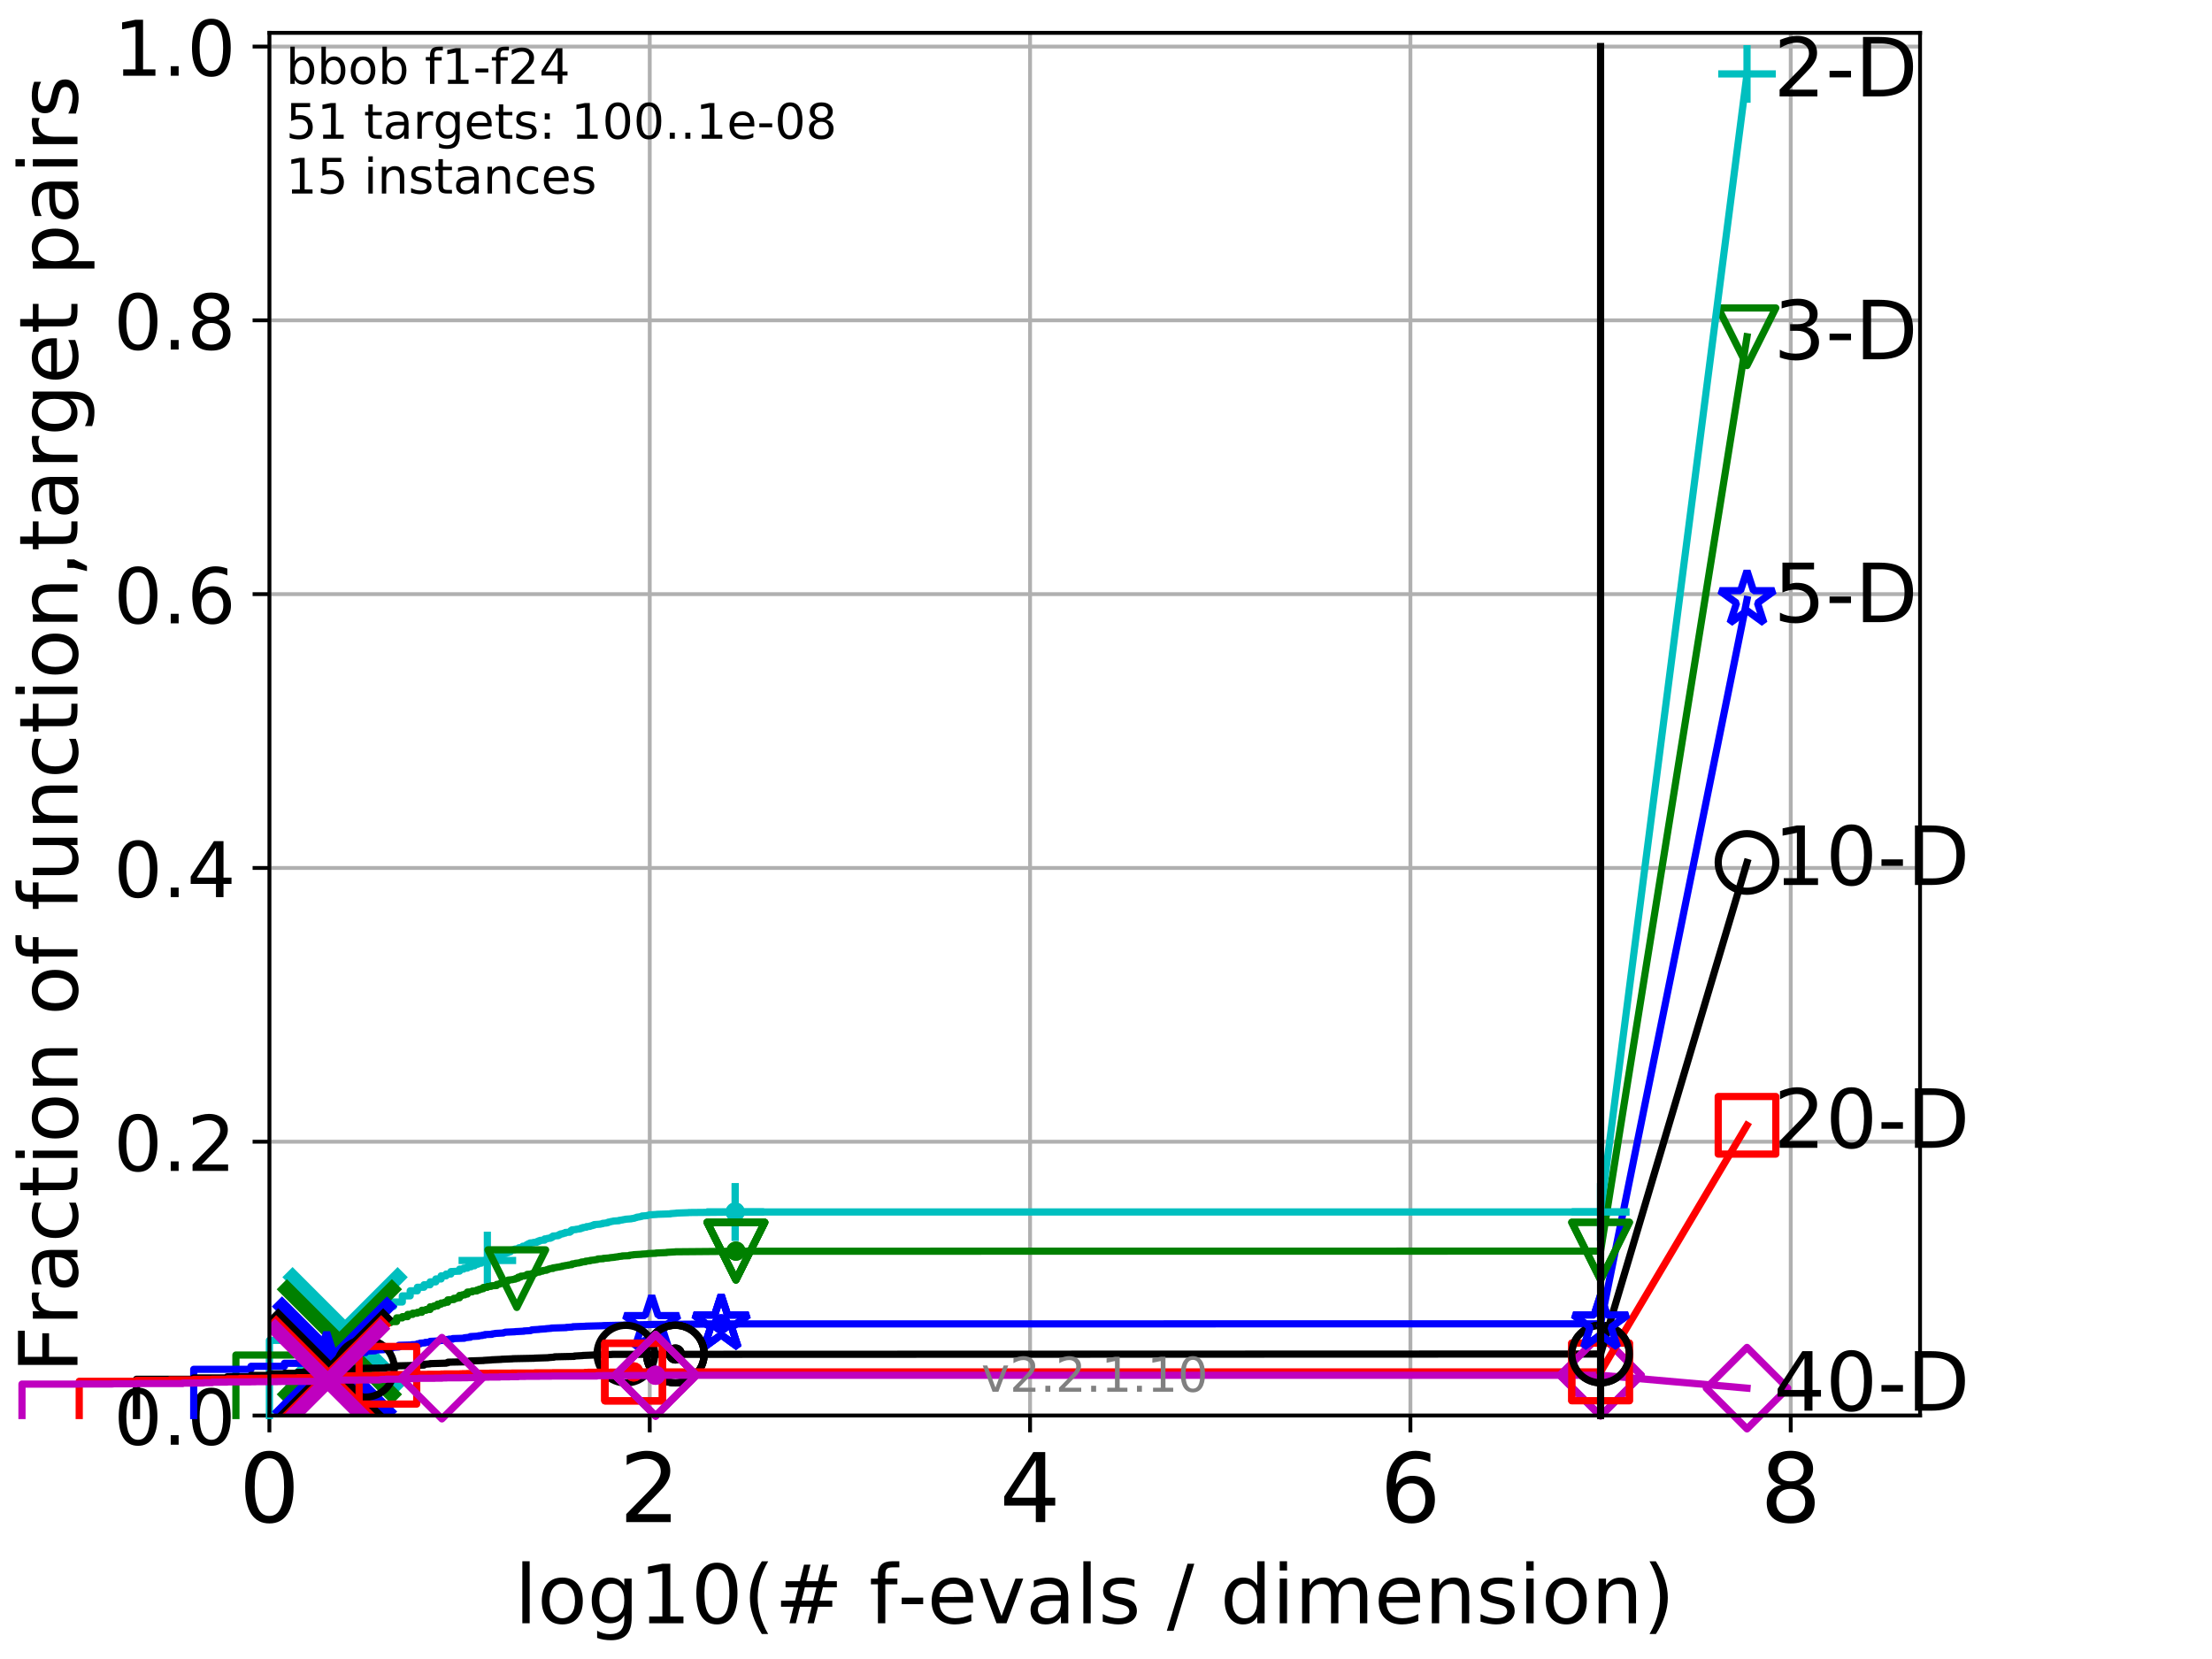 <?xml version="1.0" encoding="utf-8" standalone="no"?>
<!DOCTYPE svg PUBLIC "-//W3C//DTD SVG 1.1//EN"
  "http://www.w3.org/Graphics/SVG/1.1/DTD/svg11.dtd">
<!-- Created with matplotlib (http://matplotlib.org/) -->
<svg height="345.6pt" version="1.1" viewBox="0 0 460.8 345.6" width="460.8pt" xmlns="http://www.w3.org/2000/svg" xmlns:xlink="http://www.w3.org/1999/xlink">
 <defs>
  <style type="text/css">
*{stroke-linecap:butt;stroke-linejoin:round;}
  </style>
 </defs>
 <g id="figure_1">
  <g id="patch_1">
   <path d="M 0 345.6 
L 460.8 345.6 
L 460.8 0 
L 0 0 
z
" style="fill:#ffffff;"/>
  </g>
  <g id="axes_1">
   <g id="patch_2">
    <path d="M 56.12 294.88 
L 399.984 294.88 
L 399.984 6.845 
L 56.12 6.845 
z
" style="fill:#ffffff;"/>
   </g>
   <g id="matplotlib.axis_1">
    <g id="xtick_1">
     <g id="line2d_1">
      <path clip-path="url(#p65c543496a)" d="M 56.12 294.88 
L 56.12 6.845 
" style="fill:none;stroke:#b0b0b0;stroke-linecap:square;stroke-width:0.8;"/>
     </g>
     <g id="line2d_2">
      <defs>
       <path d="M 0 0 
L 0 3.5 
" id="m414720fb04" style="stroke:#000000;stroke-width:0.8;"/>
      </defs>
      <g>
       <use style="stroke:#000000;stroke-width:0.8;" x="56.12" xlink:href="#m414720fb04" y="294.88"/>
      </g>
     </g>
     <g id="text_1">
      <!-- 0 -->
      <defs>
       <path d="M 31.781 66.406 
Q 24.172 66.406 20.328 58.906 
Q 16.5 51.422 16.5 36.375 
Q 16.5 21.391 20.328 13.891 
Q 24.172 6.391 31.781 6.391 
Q 39.453 6.391 43.281 13.891 
Q 47.125 21.391 47.125 36.375 
Q 47.125 51.422 43.281 58.906 
Q 39.453 66.406 31.781 66.406 
z
M 31.781 74.219 
Q 44.047 74.219 50.516 64.516 
Q 56.984 54.828 56.984 36.375 
Q 56.984 17.969 50.516 8.266 
Q 44.047 -1.422 31.781 -1.422 
Q 19.531 -1.422 13.062 8.266 
Q 6.594 17.969 6.594 36.375 
Q 6.594 54.828 13.062 64.516 
Q 19.531 74.219 31.781 74.219 
z
" id="DejaVuSans-30"/>
      </defs>
      <g transform="translate(49.758 317.077)scale(0.2 -0.2)">
       <use xlink:href="#DejaVuSans-30"/>
      </g>
     </g>
    </g>
    <g id="xtick_2">
     <g id="line2d_3">
      <path clip-path="url(#p65c543496a)" d="M 135.351 294.88 
L 135.351 6.845 
" style="fill:none;stroke:#b0b0b0;stroke-linecap:square;stroke-width:0.8;"/>
     </g>
     <g id="line2d_4">
      <g>
       <use style="stroke:#000000;stroke-width:0.8;" x="135.351" xlink:href="#m414720fb04" y="294.88"/>
      </g>
     </g>
     <g id="text_2">
      <!-- 2 -->
      <defs>
       <path d="M 19.188 8.297 
L 53.609 8.297 
L 53.609 0 
L 7.328 0 
L 7.328 8.297 
Q 12.938 14.109 22.625 23.891 
Q 32.328 33.688 34.812 36.531 
Q 39.547 41.844 41.422 45.531 
Q 43.312 49.219 43.312 52.781 
Q 43.312 58.594 39.234 62.25 
Q 35.156 65.922 28.609 65.922 
Q 23.969 65.922 18.812 64.312 
Q 13.672 62.703 7.812 59.422 
L 7.812 69.391 
Q 13.766 71.781 18.938 73 
Q 24.125 74.219 28.422 74.219 
Q 39.75 74.219 46.484 68.547 
Q 53.219 62.891 53.219 53.422 
Q 53.219 48.922 51.531 44.891 
Q 49.859 40.875 45.406 35.406 
Q 44.188 33.984 37.641 27.219 
Q 31.109 20.453 19.188 8.297 
z
" id="DejaVuSans-32"/>
      </defs>
      <g transform="translate(128.989 317.077)scale(0.2 -0.2)">
       <use xlink:href="#DejaVuSans-32"/>
      </g>
     </g>
    </g>
    <g id="xtick_3">
     <g id="line2d_5">
      <path clip-path="url(#p65c543496a)" d="M 214.583 294.88 
L 214.583 6.845 
" style="fill:none;stroke:#b0b0b0;stroke-linecap:square;stroke-width:0.8;"/>
     </g>
     <g id="line2d_6">
      <g>
       <use style="stroke:#000000;stroke-width:0.8;" x="214.583" xlink:href="#m414720fb04" y="294.88"/>
      </g>
     </g>
     <g id="text_3">
      <!-- 4 -->
      <defs>
       <path d="M 37.797 64.312 
L 12.891 25.391 
L 37.797 25.391 
z
M 35.203 72.906 
L 47.609 72.906 
L 47.609 25.391 
L 58.016 25.391 
L 58.016 17.188 
L 47.609 17.188 
L 47.609 0 
L 37.797 0 
L 37.797 17.188 
L 4.891 17.188 
L 4.891 26.703 
z
" id="DejaVuSans-34"/>
      </defs>
      <g transform="translate(208.22 317.077)scale(0.2 -0.2)">
       <use xlink:href="#DejaVuSans-34"/>
      </g>
     </g>
    </g>
    <g id="xtick_4">
     <g id="line2d_7">
      <path clip-path="url(#p65c543496a)" d="M 293.814 294.88 
L 293.814 6.845 
" style="fill:none;stroke:#b0b0b0;stroke-linecap:square;stroke-width:0.8;"/>
     </g>
     <g id="line2d_8">
      <g>
       <use style="stroke:#000000;stroke-width:0.8;" x="293.814" xlink:href="#m414720fb04" y="294.88"/>
      </g>
     </g>
     <g id="text_4">
      <!-- 6 -->
      <defs>
       <path d="M 33.016 40.375 
Q 26.375 40.375 22.484 35.828 
Q 18.609 31.297 18.609 23.391 
Q 18.609 15.531 22.484 10.953 
Q 26.375 6.391 33.016 6.391 
Q 39.656 6.391 43.531 10.953 
Q 47.406 15.531 47.406 23.391 
Q 47.406 31.297 43.531 35.828 
Q 39.656 40.375 33.016 40.375 
z
M 52.594 71.297 
L 52.594 62.312 
Q 48.875 64.062 45.094 64.984 
Q 41.312 65.922 37.594 65.922 
Q 27.828 65.922 22.672 59.328 
Q 17.531 52.734 16.797 39.406 
Q 19.672 43.656 24.016 45.922 
Q 28.375 48.188 33.594 48.188 
Q 44.578 48.188 50.953 41.516 
Q 57.328 34.859 57.328 23.391 
Q 57.328 12.156 50.688 5.359 
Q 44.047 -1.422 33.016 -1.422 
Q 20.359 -1.422 13.672 8.266 
Q 6.984 17.969 6.984 36.375 
Q 6.984 53.656 15.188 63.938 
Q 23.391 74.219 37.203 74.219 
Q 40.922 74.219 44.703 73.484 
Q 48.484 72.75 52.594 71.297 
z
" id="DejaVuSans-36"/>
      </defs>
      <g transform="translate(287.452 317.077)scale(0.2 -0.2)">
       <use xlink:href="#DejaVuSans-36"/>
      </g>
     </g>
    </g>
    <g id="xtick_5">
     <g id="line2d_9">
      <path clip-path="url(#p65c543496a)" d="M 373.045 294.88 
L 373.045 6.845 
" style="fill:none;stroke:#b0b0b0;stroke-linecap:square;stroke-width:0.8;"/>
     </g>
     <g id="line2d_10">
      <g>
       <use style="stroke:#000000;stroke-width:0.8;" x="373.045" xlink:href="#m414720fb04" y="294.88"/>
      </g>
     </g>
     <g id="text_5">
      <!-- 8 -->
      <defs>
       <path d="M 31.781 34.625 
Q 24.75 34.625 20.719 30.859 
Q 16.703 27.094 16.703 20.516 
Q 16.703 13.922 20.719 10.156 
Q 24.75 6.391 31.781 6.391 
Q 38.812 6.391 42.859 10.172 
Q 46.922 13.969 46.922 20.516 
Q 46.922 27.094 42.891 30.859 
Q 38.875 34.625 31.781 34.625 
z
M 21.922 38.812 
Q 15.578 40.375 12.031 44.719 
Q 8.5 49.078 8.5 55.328 
Q 8.5 64.062 14.719 69.141 
Q 20.953 74.219 31.781 74.219 
Q 42.672 74.219 48.875 69.141 
Q 55.078 64.062 55.078 55.328 
Q 55.078 49.078 51.531 44.719 
Q 48 40.375 41.703 38.812 
Q 48.828 37.156 52.797 32.312 
Q 56.781 27.484 56.781 20.516 
Q 56.781 9.906 50.312 4.234 
Q 43.844 -1.422 31.781 -1.422 
Q 19.734 -1.422 13.25 4.234 
Q 6.781 9.906 6.781 20.516 
Q 6.781 27.484 10.781 32.312 
Q 14.797 37.156 21.922 38.812 
z
M 18.312 54.391 
Q 18.312 48.734 21.844 45.562 
Q 25.391 42.391 31.781 42.391 
Q 38.141 42.391 41.719 45.562 
Q 45.312 48.734 45.312 54.391 
Q 45.312 60.062 41.719 63.234 
Q 38.141 66.406 31.781 66.406 
Q 25.391 66.406 21.844 63.234 
Q 18.312 60.062 18.312 54.391 
z
" id="DejaVuSans-38"/>
      </defs>
      <g transform="translate(366.683 317.077)scale(0.2 -0.2)">
       <use xlink:href="#DejaVuSans-38"/>
      </g>
     </g>
    </g>
    <g id="text_6">
     <!-- log10(# f-evals / dimension) -->
     <defs>
      <path d="M 9.422 75.984 
L 18.406 75.984 
L 18.406 0 
L 9.422 0 
z
" id="DejaVuSans-6c"/>
      <path d="M 30.609 48.391 
Q 23.391 48.391 19.188 42.75 
Q 14.984 37.109 14.984 27.297 
Q 14.984 17.484 19.156 11.844 
Q 23.344 6.203 30.609 6.203 
Q 37.797 6.203 41.984 11.859 
Q 46.188 17.531 46.188 27.297 
Q 46.188 37.016 41.984 42.703 
Q 37.797 48.391 30.609 48.391 
z
M 30.609 56 
Q 42.328 56 49.016 48.375 
Q 55.719 40.766 55.719 27.297 
Q 55.719 13.875 49.016 6.219 
Q 42.328 -1.422 30.609 -1.422 
Q 18.844 -1.422 12.172 6.219 
Q 5.516 13.875 5.516 27.297 
Q 5.516 40.766 12.172 48.375 
Q 18.844 56 30.609 56 
z
" id="DejaVuSans-6f"/>
      <path d="M 45.406 27.984 
Q 45.406 37.75 41.375 43.109 
Q 37.359 48.484 30.078 48.484 
Q 22.859 48.484 18.828 43.109 
Q 14.797 37.75 14.797 27.984 
Q 14.797 18.266 18.828 12.891 
Q 22.859 7.516 30.078 7.516 
Q 37.359 7.516 41.375 12.891 
Q 45.406 18.266 45.406 27.984 
z
M 54.391 6.781 
Q 54.391 -7.172 48.188 -13.984 
Q 42 -20.797 29.203 -20.797 
Q 24.469 -20.797 20.266 -20.094 
Q 16.062 -19.391 12.109 -17.922 
L 12.109 -9.188 
Q 16.062 -11.328 19.922 -12.344 
Q 23.781 -13.375 27.781 -13.375 
Q 36.625 -13.375 41.016 -8.766 
Q 45.406 -4.156 45.406 5.172 
L 45.406 9.625 
Q 42.625 4.781 38.281 2.391 
Q 33.938 0 27.875 0 
Q 17.828 0 11.672 7.656 
Q 5.516 15.328 5.516 27.984 
Q 5.516 40.672 11.672 48.328 
Q 17.828 56 27.875 56 
Q 33.938 56 38.281 53.609 
Q 42.625 51.219 45.406 46.391 
L 45.406 54.688 
L 54.391 54.688 
z
" id="DejaVuSans-67"/>
      <path d="M 12.406 8.297 
L 28.516 8.297 
L 28.516 63.922 
L 10.984 60.406 
L 10.984 69.391 
L 28.422 72.906 
L 38.281 72.906 
L 38.281 8.297 
L 54.391 8.297 
L 54.391 0 
L 12.406 0 
z
" id="DejaVuSans-31"/>
      <path d="M 31 75.875 
Q 24.469 64.656 21.281 53.656 
Q 18.109 42.672 18.109 31.391 
Q 18.109 20.125 21.312 9.062 
Q 24.516 -2 31 -13.188 
L 23.188 -13.188 
Q 15.875 -1.703 12.234 9.375 
Q 8.594 20.453 8.594 31.391 
Q 8.594 42.281 12.203 53.312 
Q 15.828 64.359 23.188 75.875 
z
" id="DejaVuSans-28"/>
      <path d="M 51.125 44 
L 36.922 44 
L 32.812 27.688 
L 47.125 27.688 
z
M 43.797 71.781 
L 38.719 51.516 
L 52.984 51.516 
L 58.109 71.781 
L 65.922 71.781 
L 60.891 51.516 
L 76.125 51.516 
L 76.125 44 
L 58.984 44 
L 54.984 27.688 
L 70.516 27.688 
L 70.516 20.219 
L 53.078 20.219 
L 48 0 
L 40.188 0 
L 45.219 20.219 
L 30.906 20.219 
L 25.875 0 
L 18.016 0 
L 23.094 20.219 
L 7.719 20.219 
L 7.719 27.688 
L 24.906 27.688 
L 29 44 
L 13.281 44 
L 13.281 51.516 
L 30.906 51.516 
L 35.891 71.781 
z
" id="DejaVuSans-23"/>
      <path id="DejaVuSans-20"/>
      <path d="M 37.109 75.984 
L 37.109 68.5 
L 28.516 68.5 
Q 23.688 68.5 21.797 66.547 
Q 19.922 64.594 19.922 59.516 
L 19.922 54.688 
L 34.719 54.688 
L 34.719 47.703 
L 19.922 47.703 
L 19.922 0 
L 10.891 0 
L 10.891 47.703 
L 2.297 47.703 
L 2.297 54.688 
L 10.891 54.688 
L 10.891 58.5 
Q 10.891 67.625 15.141 71.797 
Q 19.391 75.984 28.609 75.984 
z
" id="DejaVuSans-66"/>
      <path d="M 4.891 31.391 
L 31.203 31.391 
L 31.203 23.391 
L 4.891 23.391 
z
" id="DejaVuSans-2d"/>
      <path d="M 56.203 29.594 
L 56.203 25.203 
L 14.891 25.203 
Q 15.484 15.922 20.484 11.062 
Q 25.484 6.203 34.422 6.203 
Q 39.594 6.203 44.453 7.469 
Q 49.312 8.734 54.109 11.281 
L 54.109 2.781 
Q 49.266 0.734 44.188 -0.344 
Q 39.109 -1.422 33.891 -1.422 
Q 20.797 -1.422 13.156 6.188 
Q 5.516 13.812 5.516 26.812 
Q 5.516 40.234 12.766 48.109 
Q 20.016 56 32.328 56 
Q 43.359 56 49.781 48.891 
Q 56.203 41.797 56.203 29.594 
z
M 47.219 32.234 
Q 47.125 39.594 43.094 43.984 
Q 39.062 48.391 32.422 48.391 
Q 24.906 48.391 20.391 44.141 
Q 15.875 39.891 15.188 32.172 
z
" id="DejaVuSans-65"/>
      <path d="M 2.984 54.688 
L 12.5 54.688 
L 29.594 8.797 
L 46.688 54.688 
L 56.203 54.688 
L 35.688 0 
L 23.484 0 
z
" id="DejaVuSans-76"/>
      <path d="M 34.281 27.484 
Q 23.391 27.484 19.188 25 
Q 14.984 22.516 14.984 16.5 
Q 14.984 11.719 18.141 8.906 
Q 21.297 6.109 26.703 6.109 
Q 34.188 6.109 38.703 11.406 
Q 43.219 16.703 43.219 25.484 
L 43.219 27.484 
z
M 52.203 31.203 
L 52.203 0 
L 43.219 0 
L 43.219 8.297 
Q 40.141 3.328 35.547 0.953 
Q 30.953 -1.422 24.312 -1.422 
Q 15.922 -1.422 10.953 3.297 
Q 6 8.016 6 15.922 
Q 6 25.141 12.172 29.828 
Q 18.359 34.516 30.609 34.516 
L 43.219 34.516 
L 43.219 35.406 
Q 43.219 41.609 39.141 45 
Q 35.062 48.391 27.688 48.391 
Q 23 48.391 18.547 47.266 
Q 14.109 46.141 10.016 43.891 
L 10.016 52.203 
Q 14.938 54.109 19.578 55.047 
Q 24.219 56 28.609 56 
Q 40.484 56 46.344 49.844 
Q 52.203 43.703 52.203 31.203 
z
" id="DejaVuSans-61"/>
      <path d="M 44.281 53.078 
L 44.281 44.578 
Q 40.484 46.531 36.375 47.5 
Q 32.281 48.484 27.875 48.484 
Q 21.188 48.484 17.844 46.438 
Q 14.5 44.391 14.5 40.281 
Q 14.5 37.156 16.891 35.375 
Q 19.281 33.594 26.516 31.984 
L 29.594 31.297 
Q 39.156 29.25 43.188 25.516 
Q 47.219 21.781 47.219 15.094 
Q 47.219 7.469 41.188 3.016 
Q 35.156 -1.422 24.609 -1.422 
Q 20.219 -1.422 15.453 -0.562 
Q 10.688 0.297 5.422 2 
L 5.422 11.281 
Q 10.406 8.688 15.234 7.391 
Q 20.062 6.109 24.812 6.109 
Q 31.156 6.109 34.562 8.281 
Q 37.984 10.453 37.984 14.406 
Q 37.984 18.062 35.516 20.016 
Q 33.062 21.969 24.703 23.781 
L 21.578 24.516 
Q 13.234 26.266 9.516 29.906 
Q 5.812 33.547 5.812 39.891 
Q 5.812 47.609 11.281 51.797 
Q 16.75 56 26.812 56 
Q 31.781 56 36.172 55.266 
Q 40.578 54.547 44.281 53.078 
z
" id="DejaVuSans-73"/>
      <path d="M 25.391 72.906 
L 33.688 72.906 
L 8.297 -9.281 
L 0 -9.281 
z
" id="DejaVuSans-2f"/>
      <path d="M 45.406 46.391 
L 45.406 75.984 
L 54.391 75.984 
L 54.391 0 
L 45.406 0 
L 45.406 8.203 
Q 42.578 3.328 38.25 0.953 
Q 33.938 -1.422 27.875 -1.422 
Q 17.969 -1.422 11.734 6.484 
Q 5.516 14.406 5.516 27.297 
Q 5.516 40.188 11.734 48.094 
Q 17.969 56 27.875 56 
Q 33.938 56 38.25 53.625 
Q 42.578 51.266 45.406 46.391 
z
M 14.797 27.297 
Q 14.797 17.391 18.875 11.75 
Q 22.953 6.109 30.078 6.109 
Q 37.203 6.109 41.297 11.75 
Q 45.406 17.391 45.406 27.297 
Q 45.406 37.203 41.297 42.844 
Q 37.203 48.484 30.078 48.484 
Q 22.953 48.484 18.875 42.844 
Q 14.797 37.203 14.797 27.297 
z
" id="DejaVuSans-64"/>
      <path d="M 9.422 54.688 
L 18.406 54.688 
L 18.406 0 
L 9.422 0 
z
M 9.422 75.984 
L 18.406 75.984 
L 18.406 64.594 
L 9.422 64.594 
z
" id="DejaVuSans-69"/>
      <path d="M 52 44.188 
Q 55.375 50.25 60.062 53.125 
Q 64.75 56 71.094 56 
Q 79.641 56 84.281 50.016 
Q 88.922 44.047 88.922 33.016 
L 88.922 0 
L 79.891 0 
L 79.891 32.719 
Q 79.891 40.578 77.094 44.375 
Q 74.312 48.188 68.609 48.188 
Q 61.625 48.188 57.562 43.547 
Q 53.516 38.922 53.516 30.906 
L 53.516 0 
L 44.484 0 
L 44.484 32.719 
Q 44.484 40.625 41.703 44.406 
Q 38.922 48.188 33.109 48.188 
Q 26.219 48.188 22.156 43.531 
Q 18.109 38.875 18.109 30.906 
L 18.109 0 
L 9.078 0 
L 9.078 54.688 
L 18.109 54.688 
L 18.109 46.188 
Q 21.188 51.219 25.484 53.609 
Q 29.781 56 35.688 56 
Q 41.656 56 45.828 52.969 
Q 50 49.953 52 44.188 
z
" id="DejaVuSans-6d"/>
      <path d="M 54.891 33.016 
L 54.891 0 
L 45.906 0 
L 45.906 32.719 
Q 45.906 40.484 42.875 44.328 
Q 39.844 48.188 33.797 48.188 
Q 26.516 48.188 22.312 43.547 
Q 18.109 38.922 18.109 30.906 
L 18.109 0 
L 9.078 0 
L 9.078 54.688 
L 18.109 54.688 
L 18.109 46.188 
Q 21.344 51.125 25.703 53.562 
Q 30.078 56 35.797 56 
Q 45.219 56 50.047 50.172 
Q 54.891 44.344 54.891 33.016 
z
" id="DejaVuSans-6e"/>
      <path d="M 8.016 75.875 
L 15.828 75.875 
Q 23.141 64.359 26.781 53.312 
Q 30.422 42.281 30.422 31.391 
Q 30.422 20.453 26.781 9.375 
Q 23.141 -1.703 15.828 -13.188 
L 8.016 -13.188 
Q 14.5 -2 17.703 9.062 
Q 20.906 20.125 20.906 31.391 
Q 20.906 42.672 17.703 53.656 
Q 14.5 64.656 8.016 75.875 
z
" id="DejaVuSans-29"/>
     </defs>
     <g transform="translate(107.211 338.154)scale(0.17 -0.17)">
      <use xlink:href="#DejaVuSans-6c"/>
      <use x="27.783" xlink:href="#DejaVuSans-6f"/>
      <use x="88.965" xlink:href="#DejaVuSans-67"/>
      <use x="152.441" xlink:href="#DejaVuSans-31"/>
      <use x="216.064" xlink:href="#DejaVuSans-30"/>
      <use x="279.688" xlink:href="#DejaVuSans-28"/>
      <use x="318.701" xlink:href="#DejaVuSans-23"/>
      <use x="402.49" xlink:href="#DejaVuSans-20"/>
      <use x="434.277" xlink:href="#DejaVuSans-66"/>
      <use x="469.404" xlink:href="#DejaVuSans-2d"/>
      <use x="505.488" xlink:href="#DejaVuSans-65"/>
      <use x="567.012" xlink:href="#DejaVuSans-76"/>
      <use x="626.191" xlink:href="#DejaVuSans-61"/>
      <use x="687.471" xlink:href="#DejaVuSans-6c"/>
      <use x="715.254" xlink:href="#DejaVuSans-73"/>
      <use x="767.354" xlink:href="#DejaVuSans-20"/>
      <use x="799.141" xlink:href="#DejaVuSans-2f"/>
      <use x="832.832" xlink:href="#DejaVuSans-20"/>
      <use x="864.619" xlink:href="#DejaVuSans-64"/>
      <use x="928.096" xlink:href="#DejaVuSans-69"/>
      <use x="955.879" xlink:href="#DejaVuSans-6d"/>
      <use x="1053.291" xlink:href="#DejaVuSans-65"/>
      <use x="1114.814" xlink:href="#DejaVuSans-6e"/>
      <use x="1178.193" xlink:href="#DejaVuSans-73"/>
      <use x="1230.293" xlink:href="#DejaVuSans-69"/>
      <use x="1258.076" xlink:href="#DejaVuSans-6f"/>
      <use x="1319.258" xlink:href="#DejaVuSans-6e"/>
      <use x="1382.637" xlink:href="#DejaVuSans-29"/>
     </g>
    </g>
   </g>
   <g id="matplotlib.axis_2">
    <g id="ytick_1">
     <g id="line2d_11">
      <path clip-path="url(#p65c543496a)" d="M 56.12 294.88 
L 399.984 294.88 
" style="fill:none;stroke:#b0b0b0;stroke-linecap:square;stroke-width:0.8;"/>
     </g>
     <g id="line2d_12">
      <defs>
       <path d="M 0 0 
L -3.5 0 
" id="mc300508dd6" style="stroke:#000000;stroke-width:0.8;"/>
      </defs>
      <g>
       <use style="stroke:#000000;stroke-width:0.8;" x="56.12" xlink:href="#mc300508dd6" y="294.88"/>
      </g>
     </g>
     <g id="text_7">
      <!-- 0.0 -->
      <defs>
       <path d="M 10.688 12.406 
L 21 12.406 
L 21 0 
L 10.688 0 
z
" id="DejaVuSans-2e"/>
      </defs>
      <g transform="translate(23.675 300.959)scale(0.16 -0.16)">
       <use xlink:href="#DejaVuSans-30"/>
       <use x="63.623" xlink:href="#DejaVuSans-2e"/>
       <use x="95.41" xlink:href="#DejaVuSans-30"/>
      </g>
     </g>
    </g>
    <g id="ytick_2">
     <g id="line2d_13">
      <path clip-path="url(#p65c543496a)" d="M 56.12 237.843 
L 399.984 237.843 
" style="fill:none;stroke:#b0b0b0;stroke-linecap:square;stroke-width:0.8;"/>
     </g>
     <g id="line2d_14">
      <g>
       <use style="stroke:#000000;stroke-width:0.8;" x="56.12" xlink:href="#mc300508dd6" y="237.843"/>
      </g>
     </g>
     <g id="text_8">
      <!-- 0.2 -->
      <g transform="translate(23.675 243.922)scale(0.16 -0.16)">
       <use xlink:href="#DejaVuSans-30"/>
       <use x="63.623" xlink:href="#DejaVuSans-2e"/>
       <use x="95.41" xlink:href="#DejaVuSans-32"/>
      </g>
     </g>
    </g>
    <g id="ytick_3">
     <g id="line2d_15">
      <path clip-path="url(#p65c543496a)" d="M 56.12 180.807 
L 399.984 180.807 
" style="fill:none;stroke:#b0b0b0;stroke-linecap:square;stroke-width:0.8;"/>
     </g>
     <g id="line2d_16">
      <g>
       <use style="stroke:#000000;stroke-width:0.8;" x="56.12" xlink:href="#mc300508dd6" y="180.807"/>
      </g>
     </g>
     <g id="text_9">
      <!-- 0.4 -->
      <g transform="translate(23.675 186.886)scale(0.16 -0.16)">
       <use xlink:href="#DejaVuSans-30"/>
       <use x="63.623" xlink:href="#DejaVuSans-2e"/>
       <use x="95.41" xlink:href="#DejaVuSans-34"/>
      </g>
     </g>
    </g>
    <g id="ytick_4">
     <g id="line2d_17">
      <path clip-path="url(#p65c543496a)" d="M 56.12 123.77 
L 399.984 123.77 
" style="fill:none;stroke:#b0b0b0;stroke-linecap:square;stroke-width:0.8;"/>
     </g>
     <g id="line2d_18">
      <g>
       <use style="stroke:#000000;stroke-width:0.8;" x="56.12" xlink:href="#mc300508dd6" y="123.77"/>
      </g>
     </g>
     <g id="text_10">
      <!-- 0.6 -->
      <g transform="translate(23.675 129.849)scale(0.16 -0.16)">
       <use xlink:href="#DejaVuSans-30"/>
       <use x="63.623" xlink:href="#DejaVuSans-2e"/>
       <use x="95.41" xlink:href="#DejaVuSans-36"/>
      </g>
     </g>
    </g>
    <g id="ytick_5">
     <g id="line2d_19">
      <path clip-path="url(#p65c543496a)" d="M 56.12 66.734 
L 399.984 66.734 
" style="fill:none;stroke:#b0b0b0;stroke-linecap:square;stroke-width:0.8;"/>
     </g>
     <g id="line2d_20">
      <g>
       <use style="stroke:#000000;stroke-width:0.8;" x="56.12" xlink:href="#mc300508dd6" y="66.734"/>
      </g>
     </g>
     <g id="text_11">
      <!-- 0.8 -->
      <g transform="translate(23.675 72.812)scale(0.16 -0.16)">
       <use xlink:href="#DejaVuSans-30"/>
       <use x="63.623" xlink:href="#DejaVuSans-2e"/>
       <use x="95.41" xlink:href="#DejaVuSans-38"/>
      </g>
     </g>
    </g>
    <g id="ytick_6">
     <g id="line2d_21">
      <path clip-path="url(#p65c543496a)" d="M 56.12 9.697 
L 399.984 9.697 
" style="fill:none;stroke:#b0b0b0;stroke-linecap:square;stroke-width:0.8;"/>
     </g>
     <g id="line2d_22">
      <g>
       <use style="stroke:#000000;stroke-width:0.8;" x="56.12" xlink:href="#mc300508dd6" y="9.697"/>
      </g>
     </g>
     <g id="text_12">
      <!-- 1.0 -->
      <g transform="translate(23.675 15.776)scale(0.16 -0.16)">
       <use xlink:href="#DejaVuSans-31"/>
       <use x="63.623" xlink:href="#DejaVuSans-2e"/>
       <use x="95.41" xlink:href="#DejaVuSans-30"/>
      </g>
     </g>
    </g>
    <g id="text_13">
     <!-- Fraction of function,target pairs -->
     <defs>
      <path d="M 9.812 72.906 
L 51.703 72.906 
L 51.703 64.594 
L 19.672 64.594 
L 19.672 43.109 
L 48.578 43.109 
L 48.578 34.812 
L 19.672 34.812 
L 19.672 0 
L 9.812 0 
z
" id="DejaVuSans-46"/>
      <path d="M 41.109 46.297 
Q 39.594 47.172 37.812 47.578 
Q 36.031 48 33.891 48 
Q 26.266 48 22.188 43.047 
Q 18.109 38.094 18.109 28.812 
L 18.109 0 
L 9.078 0 
L 9.078 54.688 
L 18.109 54.688 
L 18.109 46.188 
Q 20.953 51.172 25.484 53.578 
Q 30.031 56 36.531 56 
Q 37.453 56 38.578 55.875 
Q 39.703 55.766 41.062 55.516 
z
" id="DejaVuSans-72"/>
      <path d="M 48.781 52.594 
L 48.781 44.188 
Q 44.969 46.297 41.141 47.344 
Q 37.312 48.391 33.406 48.391 
Q 24.656 48.391 19.812 42.844 
Q 14.984 37.312 14.984 27.297 
Q 14.984 17.281 19.812 11.734 
Q 24.656 6.203 33.406 6.203 
Q 37.312 6.203 41.141 7.25 
Q 44.969 8.297 48.781 10.406 
L 48.781 2.094 
Q 45.016 0.344 40.984 -0.531 
Q 36.969 -1.422 32.422 -1.422 
Q 20.062 -1.422 12.781 6.344 
Q 5.516 14.109 5.516 27.297 
Q 5.516 40.672 12.859 48.328 
Q 20.219 56 33.016 56 
Q 37.156 56 41.109 55.141 
Q 45.062 54.297 48.781 52.594 
z
" id="DejaVuSans-63"/>
      <path d="M 18.312 70.219 
L 18.312 54.688 
L 36.812 54.688 
L 36.812 47.703 
L 18.312 47.703 
L 18.312 18.016 
Q 18.312 11.328 20.141 9.422 
Q 21.969 7.516 27.594 7.516 
L 36.812 7.516 
L 36.812 0 
L 27.594 0 
Q 17.188 0 13.234 3.875 
Q 9.281 7.766 9.281 18.016 
L 9.281 47.703 
L 2.688 47.703 
L 2.688 54.688 
L 9.281 54.688 
L 9.281 70.219 
z
" id="DejaVuSans-74"/>
      <path d="M 8.5 21.578 
L 8.5 54.688 
L 17.484 54.688 
L 17.484 21.922 
Q 17.484 14.156 20.5 10.266 
Q 23.531 6.391 29.594 6.391 
Q 36.859 6.391 41.078 11.031 
Q 45.312 15.672 45.312 23.688 
L 45.312 54.688 
L 54.297 54.688 
L 54.297 0 
L 45.312 0 
L 45.312 8.406 
Q 42.047 3.422 37.719 1 
Q 33.406 -1.422 27.688 -1.422 
Q 18.266 -1.422 13.375 4.438 
Q 8.5 10.297 8.5 21.578 
z
M 31.109 56 
z
" id="DejaVuSans-75"/>
      <path d="M 11.719 12.406 
L 22.016 12.406 
L 22.016 4 
L 14.016 -11.625 
L 7.719 -11.625 
L 11.719 4 
z
" id="DejaVuSans-2c"/>
      <path d="M 18.109 8.203 
L 18.109 -20.797 
L 9.078 -20.797 
L 9.078 54.688 
L 18.109 54.688 
L 18.109 46.391 
Q 20.953 51.266 25.266 53.625 
Q 29.594 56 35.594 56 
Q 45.562 56 51.781 48.094 
Q 58.016 40.188 58.016 27.297 
Q 58.016 14.406 51.781 6.484 
Q 45.562 -1.422 35.594 -1.422 
Q 29.594 -1.422 25.266 0.953 
Q 20.953 3.328 18.109 8.203 
z
M 48.688 27.297 
Q 48.688 37.203 44.609 42.844 
Q 40.531 48.484 33.406 48.484 
Q 26.266 48.484 22.188 42.844 
Q 18.109 37.203 18.109 27.297 
Q 18.109 17.391 22.188 11.75 
Q 26.266 6.109 33.406 6.109 
Q 40.531 6.109 44.609 11.75 
Q 48.688 17.391 48.688 27.297 
z
" id="DejaVuSans-70"/>
     </defs>
     <g transform="translate(16.14 286.002)rotate(-90)scale(0.17 -0.17)">
      <use xlink:href="#DejaVuSans-46"/>
      <use x="57.41" xlink:href="#DejaVuSans-72"/>
      <use x="98.523" xlink:href="#DejaVuSans-61"/>
      <use x="159.803" xlink:href="#DejaVuSans-63"/>
      <use x="214.783" xlink:href="#DejaVuSans-74"/>
      <use x="253.992" xlink:href="#DejaVuSans-69"/>
      <use x="281.775" xlink:href="#DejaVuSans-6f"/>
      <use x="342.957" xlink:href="#DejaVuSans-6e"/>
      <use x="406.336" xlink:href="#DejaVuSans-20"/>
      <use x="438.123" xlink:href="#DejaVuSans-6f"/>
      <use x="499.305" xlink:href="#DejaVuSans-66"/>
      <use x="534.51" xlink:href="#DejaVuSans-20"/>
      <use x="566.297" xlink:href="#DejaVuSans-66"/>
      <use x="601.502" xlink:href="#DejaVuSans-75"/>
      <use x="664.881" xlink:href="#DejaVuSans-6e"/>
      <use x="728.26" xlink:href="#DejaVuSans-63"/>
      <use x="783.24" xlink:href="#DejaVuSans-74"/>
      <use x="822.449" xlink:href="#DejaVuSans-69"/>
      <use x="850.232" xlink:href="#DejaVuSans-6f"/>
      <use x="911.414" xlink:href="#DejaVuSans-6e"/>
      <use x="974.793" xlink:href="#DejaVuSans-2c"/>
      <use x="1006.58" xlink:href="#DejaVuSans-74"/>
      <use x="1045.789" xlink:href="#DejaVuSans-61"/>
      <use x="1107.068" xlink:href="#DejaVuSans-72"/>
      <use x="1148.166" xlink:href="#DejaVuSans-67"/>
      <use x="1211.643" xlink:href="#DejaVuSans-65"/>
      <use x="1273.166" xlink:href="#DejaVuSans-74"/>
      <use x="1312.375" xlink:href="#DejaVuSans-20"/>
      <use x="1344.162" xlink:href="#DejaVuSans-70"/>
      <use x="1407.639" xlink:href="#DejaVuSans-61"/>
      <use x="1468.918" xlink:href="#DejaVuSans-69"/>
      <use x="1496.701" xlink:href="#DejaVuSans-72"/>
      <use x="1537.814" xlink:href="#DejaVuSans-73"/>
     </g>
    </g>
   </g>
   <g id="line2d_23">
    <defs>
     <path d="M 0 1.5 
C 0.398 1.5 0.779 1.342 1.061 1.061 
C 1.342 0.779 1.5 0.398 1.5 0 
C 1.5 -0.398 1.342 -0.779 1.061 -1.061 
C 0.779 -1.342 0.398 -1.5 0 -1.5 
C -0.398 -1.5 -0.779 -1.342 -1.061 -1.061 
C -1.342 -0.779 -1.5 -0.398 -1.5 0 
C -1.5 0.398 -1.342 0.779 -1.061 1.061 
C -0.779 1.342 -0.398 1.5 0 1.5 
z
" id="mcf7623c56b" style="stroke:#00bfbf;"/>
    </defs>
    <g>
     <use style="fill:#00bfbf;stroke:#00bfbf;" x="153.158" xlink:href="#mcf7623c56b" y="252.475"/>
     <use style="fill:#00bfbf;stroke:#00bfbf;" x="153.158" xlink:href="#mcf7623c56b" y="252.475"/>
    </g>
   </g>
   <g id="line2d_24">
    <path d="M 56.12 294.88 
L 56.12 279.223 
L 68.046 279.223 
L 68.046 277.009 
L 75.021 277.009 
L 75.021 274.913 
L 77.674 274.913 
L 77.674 273.491 
L 79.971 273.491 
L 79.971 272.14 
L 81.997 272.14 
L 81.997 271.231 
L 83.81 271.231 
L 83.81 269.95 
L 85.45 269.95 
L 85.45 268.901 
L 86.947 268.901 
L 86.947 268.156 
L 88.324 268.156 
L 88.324 267.643 
L 89.599 267.643 
L 89.599 267.037 
L 90.786 267.037 
L 90.786 266.432 
L 91.897 266.432 
L 91.897 265.779 
L 92.94 265.779 
L 92.94 265.406 
L 93.923 265.406 
L 93.923 264.894 
L 95.736 264.801 
L 95.736 264.381 
L 96.575 264.381 
L 96.575 264.172 
L 97.375 264.172 
L 97.375 263.892 
L 98.14 263.892 
L 98.14 263.682 
L 98.872 263.682 
L 98.872 263.356 
L 99.575 263.356 
L 99.575 263.146 
L 100.25 263.146 
L 100.25 262.867 
L 100.899 262.867 
L 100.899 262.587 
L 101.525 262.587 
L 101.525 262.331 
L 102.128 262.331 
L 102.128 262.168 
L 102.712 262.168 
L 102.712 262.051 
L 103.276 262.051 
L 103.276 261.748 
L 103.822 261.748 
L 103.822 261.492 
L 104.351 261.492 
L 104.351 261.306 
L 104.865 261.306 
L 104.865 261.143 
L 105.364 261.143 
L 105.364 260.956 
L 105.848 260.956 
L 105.848 260.77 
L 106.32 260.77 
L 106.32 260.444 
L 107.226 260.35 
L 107.226 260.211 
L 108.086 260.118 
L 108.086 259.931 
L 108.905 259.838 
L 108.905 259.605 
L 109.688 259.535 
L 109.688 259.302 
L 110.066 259.302 
L 110.066 259.092 
L 110.436 259.092 
L 110.436 258.929 
L 111.153 258.883 
L 111.153 258.813 
L 111.841 258.789 
L 111.841 258.65 
L 112.175 258.65 
L 112.175 258.51 
L 112.503 258.51 
L 112.503 258.393 
L 113.45 258.347 
L 113.45 258.09 
L 114.054 258.044 
L 114.054 257.974 
L 114.637 257.951 
L 114.637 257.834 
L 114.922 257.834 
L 114.922 257.671 
L 115.201 257.671 
L 115.201 257.485 
L 116.277 257.415 
L 116.277 257.298 
L 116.536 257.298 
L 116.536 257.158 
L 116.791 257.158 
L 116.791 257.042 
L 117.289 257.019 
L 117.289 256.926 
L 117.774 256.879 
L 117.774 256.739 
L 118.704 256.693 
L 118.704 256.553 
L 118.929 256.553 
L 118.929 256.343 
L 119.151 256.343 
L 119.151 256.203 
L 120.012 256.133 
L 120.012 256.087 
L 120.831 255.994 
L 120.831 255.947 
L 121.03 255.947 
L 121.03 255.83 
L 121.421 255.807 
L 121.421 255.714 
L 122.177 255.644 
L 122.177 255.528 
L 122.902 255.481 
L 122.902 255.411 
L 123.426 255.318 
L 123.426 255.248 
L 123.767 255.225 
L 123.767 255.108 
L 125.066 255.015 
L 125.066 254.992 
L 125.529 254.922 
L 125.529 254.852 
L 126.419 254.759 
L 126.419 254.712 
L 126.705 254.689 
L 126.705 254.596 
L 127.265 254.502 
L 127.265 254.479 
L 127.807 254.386 
L 127.807 254.363 
L 128.967 254.293 
L 128.967 254.223 
L 129.699 254.13 
L 129.699 254.106 
L 130.287 254.013 
L 130.287 253.99 
L 131.512 253.897 
L 131.512 253.873 
L 132.146 253.78 
L 132.249 253.71 
L 132.656 253.617 
L 132.656 253.57 
L 133.346 253.477 
L 133.443 253.431 
L 133.729 253.384 
L 133.729 253.314 
L 134.827 253.244 
L 134.827 253.198 
L 135.265 253.104 
L 135.265 253.081 
L 136.834 252.988 
L 136.834 252.965 
L 139.666 252.871 
L 139.666 252.825 
L 140.893 252.732 
L 140.893 252.708 
L 143.438 252.615 
L 143.438 252.592 
L 153.158 252.499 
L 153.158 252.475 
L 333.43 252.475 
L 333.43 252.475 
" style="fill:none;stroke:#00bfbf;stroke-linecap:square;stroke-width:1.5;"/>
   </g>
   <g id="line2d_25">
    <defs>
     <path d="M -6 0 
L 6 0 
M 0 6 
L 0 -6 
" id="mf3e35f72aa" style="stroke:#00bfbf;stroke-width:1.5;"/>
    </defs>
    <g>
     <use style="fill-opacity:0;stroke:#00bfbf;stroke-width:1.5;" x="101.525" xlink:href="#mf3e35f72aa" y="262.587"/>
     <use style="fill-opacity:0;stroke:#00bfbf;stroke-width:1.5;" x="153.158" xlink:href="#mf3e35f72aa" y="252.499"/>
     <use style="fill-opacity:0;stroke:#00bfbf;stroke-width:1.5;" x="153.158" xlink:href="#mf3e35f72aa" y="252.475"/>
     <use style="fill-opacity:0;stroke:#00bfbf;stroke-width:1.5;" x="333.43" xlink:href="#mf3e35f72aa" y="252.475"/>
    </g>
   </g>
   <g id="line2d_26">
    <path style="fill:none;stroke:#00bfbf;stroke-linecap:square;stroke-width:1.5;"/>
    <g/>
   </g>
   <g id="line2d_27">
    <path clip-path="url(#p65c543496a)" d="M 71.885 277.009 
" style="fill:none;stroke:#00bfbf;stroke-linecap:square;stroke-width:1.5;"/>
    <defs>
     <path d="M -12 12 
L 12 -12 
M -12 -12 
L 12 12 
" id="mbe7a7cc534" style="stroke:#00bfbf;stroke-width:3;"/>
    </defs>
    <g clip-path="url(#p65c543496a)">
     <use style="fill:#00bfbf;stroke:#00bfbf;stroke-width:3;" x="71.885" xlink:href="#mbe7a7cc534" y="277.009"/>
    </g>
   </g>
   <g id="line2d_28">
    <defs>
     <path d="M 0 1.5 
C 0.398 1.5 0.779 1.342 1.061 1.061 
C 1.342 0.779 1.5 0.398 1.5 0 
C 1.5 -0.398 1.342 -0.779 1.061 -1.061 
C 0.779 -1.342 0.398 -1.5 0 -1.5 
C -0.398 -1.5 -0.779 -1.342 -1.061 -1.061 
C -1.342 -0.779 -1.5 -0.398 -1.5 0 
C -1.5 0.398 -1.342 0.779 -1.061 1.061 
C -0.779 1.342 -0.398 1.5 0 1.5 
z
" id="m7dd8f21efe" style="stroke:#008000;"/>
    </defs>
    <g>
     <use style="fill:#008000;stroke:#008000;" x="153.31" xlink:href="#m7dd8f21efe" y="260.63"/>
     <use style="fill:#008000;stroke:#008000;" x="153.31" xlink:href="#m7dd8f21efe" y="260.63"/>
    </g>
   </g>
   <g id="line2d_29">
    <path d="M 49.144 294.88 
L 49.144 282.275 
L 61.07 282.275 
L 61.07 280.598 
L 68.046 280.598 
L 68.046 279.526 
L 72.995 279.526 
L 72.995 278.757 
L 75.021 278.757 
L 75.021 277.452 
L 76.834 277.452 
L 76.834 276.776 
L 78.474 276.776 
L 78.474 276.474 
L 79.971 276.474 
L 79.971 275.542 
L 81.348 275.542 
L 81.348 275.309 
L 82.623 275.309 
L 82.623 274.54 
L 83.81 274.54 
L 83.81 274.283 
L 84.921 274.283 
L 84.921 273.817 
L 85.964 273.817 
L 85.964 273.561 
L 86.947 273.561 
L 86.947 273.375 
L 87.877 273.375 
L 87.877 272.955 
L 88.76 272.955 
L 88.76 272.792 
L 89.599 272.792 
L 89.599 272.233 
L 90.399 272.233 
L 90.399 272.047 
L 91.164 272.047 
L 91.164 271.674 
L 91.897 271.674 
L 91.897 271.441 
L 92.599 271.441 
L 92.599 271.278 
L 93.274 271.278 
L 93.274 270.789 
L 94.549 270.719 
L 94.549 270.462 
L 95.152 270.462 
L 95.152 270.346 
L 95.736 270.346 
L 95.736 269.857 
L 96.3 269.857 
L 96.3 269.74 
L 96.846 269.74 
L 96.846 269.577 
L 97.375 269.577 
L 97.375 269.158 
L 98.388 269.111 
L 98.388 268.948 
L 99.344 268.925 
L 99.344 268.738 
L 99.803 268.738 
L 99.803 268.575 
L 100.25 268.575 
L 100.25 268.459 
L 100.685 268.459 
L 100.685 268.202 
L 101.525 268.179 
L 101.525 268.016 
L 102.325 267.969 
L 102.325 267.853 
L 103.46 267.806 
L 103.46 267.573 
L 104.177 267.48 
L 104.177 267.34 
L 104.865 267.317 
L 104.865 267.107 
L 105.199 267.107 
L 105.199 266.991 
L 105.527 266.991 
L 105.527 266.851 
L 105.848 266.851 
L 105.848 266.665 
L 106.779 266.571 
L 106.779 266.548 
L 107.372 266.455 
L 107.372 266.362 
L 107.946 266.269 
L 107.946 266.059 
L 108.501 266.012 
L 108.501 265.849 
L 109.301 265.803 
L 109.301 265.733 
L 109.815 265.709 
L 109.815 265.476 
L 110.798 265.406 
L 110.798 265.313 
L 111.5 265.267 
L 111.5 265.08 
L 112.394 264.987 
L 112.394 264.871 
L 113.036 264.801 
L 113.036 264.684 
L 113.855 264.614 
L 113.855 264.521 
L 114.251 264.451 
L 114.251 264.381 
L 114.637 264.288 
L 114.637 264.265 
L 115.201 264.241 
L 115.201 264.125 
L 115.926 264.032 
L 115.926 264.008 
L 116.621 263.915 
L 116.621 263.892 
L 117.125 263.822 
L 117.125 263.752 
L 117.774 263.659 
L 117.774 263.636 
L 118.4 263.566 
L 118.4 263.519 
L 119.151 263.449 
L 119.151 263.31 
L 119.871 263.216 
L 119.871 263.17 
L 120.697 263.077 
L 120.697 263.053 
L 121.096 262.983 
L 121.096 262.913 
L 121.991 262.82 
L 121.991 262.727 
L 122.961 262.634 
L 122.961 262.564 
L 123.879 262.471 
L 123.879 262.447 
L 124.428 262.378 
L 124.536 262.261 
L 125.68 262.214 
L 125.68 262.145 
L 126.941 262.051 
L 127.034 262.005 
L 128.028 261.912 
L 128.028 261.888 
L 128.8 261.795 
L 128.884 261.748 
L 129.62 261.679 
L 129.62 261.632 
L 131.077 261.585 
L 131.15 261.492 
L 132.007 261.399 
L 132.007 261.376 
L 133.666 261.282 
L 133.666 261.259 
L 134.886 261.189 
L 134.886 261.143 
L 136.675 261.073 
L 136.675 261.026 
L 138.866 260.933 
L 138.913 260.886 
L 140.684 260.793 
L 140.684 260.77 
L 151.299 260.677 
L 151.299 260.653 
L 333.43 260.63 
L 333.43 260.63 
" style="fill:none;stroke:#008000;stroke-linecap:square;stroke-width:1.5;"/>
   </g>
   <g id="line2d_30">
    <defs>
     <path d="M -0 6 
L 6 -6 
L -6 -6 
z
" id="md211366a0b" style="stroke:#008000;stroke-linejoin:miter;stroke-width:1.5;"/>
    </defs>
    <g>
     <use style="fill-opacity:0;stroke:#008000;stroke-linejoin:miter;stroke-width:1.5;" x="107.661" xlink:href="#md211366a0b" y="266.362"/>
     <use style="fill-opacity:0;stroke:#008000;stroke-linejoin:miter;stroke-width:1.5;" x="153.31" xlink:href="#md211366a0b" y="260.653"/>
     <use style="fill-opacity:0;stroke:#008000;stroke-linejoin:miter;stroke-width:1.5;" x="153.31" xlink:href="#md211366a0b" y="260.63"/>
     <use style="fill-opacity:0;stroke:#008000;stroke-linejoin:miter;stroke-width:1.5;" x="153.31" xlink:href="#md211366a0b" y="260.63"/>
     <use style="fill-opacity:0;stroke:#008000;stroke-linejoin:miter;stroke-width:1.5;" x="153.31" xlink:href="#md211366a0b" y="260.63"/>
     <use style="fill-opacity:0;stroke:#008000;stroke-linejoin:miter;stroke-width:1.5;" x="333.43" xlink:href="#md211366a0b" y="260.63"/>
    </g>
   </g>
   <g id="line2d_31">
    <path style="fill:none;stroke:#008000;stroke-linecap:square;stroke-width:1.5;"/>
    <g/>
   </g>
   <g id="line2d_32">
    <path clip-path="url(#p65c543496a)" d="M 70.698 279.526 
" style="fill:none;stroke:#008000;stroke-linecap:square;stroke-width:1.5;"/>
    <defs>
     <path d="M -12 12 
L 12 -12 
M -12 -12 
L 12 12 
" id="mef24f5aa57" style="stroke:#008000;stroke-width:3;"/>
    </defs>
    <g clip-path="url(#p65c543496a)">
     <use style="fill:#008000;stroke:#008000;stroke-width:3;" x="70.698" xlink:href="#mef24f5aa57" y="279.526"/>
    </g>
   </g>
   <g id="line2d_33">
    <defs>
     <path d="M 0 1.5 
C 0.398 1.5 0.779 1.342 1.061 1.061 
C 1.342 0.779 1.5 0.398 1.5 0 
C 1.5 -0.398 1.342 -0.779 1.061 -1.061 
C 0.779 -1.342 0.398 -1.5 0 -1.5 
C -0.398 -1.5 -0.779 -1.342 -1.061 -1.061 
C -1.342 -0.779 -1.5 -0.398 -1.5 0 
C -1.5 0.398 -1.342 0.779 -1.061 1.061 
C -0.779 1.342 -0.398 1.5 0 1.5 
z
" id="m4db94359fb" style="stroke:#0000ff;"/>
    </defs>
    <g>
     <use style="fill:#0000ff;stroke:#0000ff;" x="150.226" xlink:href="#m4db94359fb" y="275.775"/>
     <use style="fill:#0000ff;stroke:#0000ff;" x="150.226" xlink:href="#m4db94359fb" y="275.775"/>
    </g>
   </g>
   <g id="line2d_34">
    <path d="M 40.355 294.88 
L 40.355 285.257 
L 52.281 285.257 
L 52.281 284.628 
L 59.257 284.628 
L 59.257 283.999 
L 64.206 283.999 
L 64.206 283.533 
L 68.046 283.533 
L 68.046 283.114 
L 71.182 283.114 
L 71.182 282.741 
L 72.559 282.741 
L 72.559 282.182 
L 73.834 282.182 
L 73.834 281.763 
L 76.132 281.763 
L 76.132 281.46 
L 78.158 281.39 
L 78.158 281.227 
L 79.971 281.157 
L 79.971 281.04 
L 80.81 281.04 
L 80.81 280.877 
L 81.611 280.877 
L 81.611 280.691 
L 83.108 280.598 
L 83.108 280.248 
L 85.76 280.178 
L 85.76 280.132 
L 86.947 280.085 
L 86.947 279.945 
L 87.511 279.945 
L 87.511 279.805 
L 88.587 279.735 
L 88.587 279.642 
L 89.599 279.596 
L 89.599 279.433 
L 91.461 279.339 
L 91.461 279.269 
L 92.736 279.2 
L 92.736 279.083 
L 93.536 279.013 
L 93.536 278.967 
L 94.301 278.967 
L 94.301 278.85 
L 96.738 278.78 
L 96.738 278.687 
L 97.685 278.594 
L 97.685 278.571 
L 97.99 278.571 
L 97.99 278.431 
L 99.712 278.338 
L 99.712 278.268 
L 100.512 278.198 
L 100.512 278.128 
L 101.026 278.105 
L 101.026 278.011 
L 102.481 277.965 
L 102.481 277.895 
L 103.164 277.802 
L 103.164 277.778 
L 104.865 277.685 
L 104.865 277.639 
L 105.265 277.545 
L 105.265 277.522 
L 107.314 277.429 
L 107.314 277.406 
L 109.144 277.312 
L 109.144 277.266 
L 110.509 277.196 
L 110.509 277.149 
L 110.798 277.103 
L 110.798 277.033 
L 112.307 276.94 
L 112.307 276.916 
L 113.694 276.823 
L 113.694 276.8 
L 114.865 276.707 
L 114.865 276.66 
L 117.964 276.567 
L 117.964 276.52 
L 119.239 276.45 
L 119.327 276.38 
L 121.991 276.287 
L 121.991 276.264 
L 125.62 276.171 
L 125.62 276.147 
L 129.937 276.054 
L 129.937 276.031 
L 135.248 275.938 
L 135.248 275.914 
L 147.516 275.821 
L 147.516 275.798 
L 333.43 275.775 
L 333.43 275.775 
" style="fill:none;stroke:#0000ff;stroke-linecap:square;stroke-width:1.5;"/>
   </g>
   <g id="line2d_35">
    <defs>
     <path d="M 0 -6 
L -1.347 -1.854 
L -5.706 -1.854 
L -2.18 0.708 
L -3.527 4.854 
L -0 2.292 
L 3.527 4.854 
L 2.18 0.708 
L 5.706 -1.854 
L 1.347 -1.854 
z
" id="m2bb6f255d1" style="stroke:#0000ff;stroke-linejoin:bevel;stroke-width:1.5;"/>
    </defs>
    <g>
     <use style="fill-opacity:0;stroke:#0000ff;stroke-linejoin:bevel;stroke-width:1.5;" x="68.046" xlink:href="#m2bb6f255d1" y="283.533"/>
     <use style="fill-opacity:0;stroke:#0000ff;stroke-linejoin:bevel;stroke-width:1.5;" x="135.759" xlink:href="#m2bb6f255d1" y="275.914"/>
     <use style="fill-opacity:0;stroke:#0000ff;stroke-linejoin:bevel;stroke-width:1.5;" x="150.226" xlink:href="#m2bb6f255d1" y="275.798"/>
     <use style="fill-opacity:0;stroke:#0000ff;stroke-linejoin:bevel;stroke-width:1.5;" x="150.226" xlink:href="#m2bb6f255d1" y="275.775"/>
     <use style="fill-opacity:0;stroke:#0000ff;stroke-linejoin:bevel;stroke-width:1.5;" x="150.226" xlink:href="#m2bb6f255d1" y="275.775"/>
     <use style="fill-opacity:0;stroke:#0000ff;stroke-linejoin:bevel;stroke-width:1.5;" x="333.43" xlink:href="#m2bb6f255d1" y="275.775"/>
    </g>
   </g>
   <g id="line2d_36">
    <path style="fill:none;stroke:#0000ff;stroke-linecap:square;stroke-width:1.5;"/>
    <g/>
   </g>
   <g id="line2d_37">
    <path clip-path="url(#p65c543496a)" d="M 69.685 283.114 
" style="fill:none;stroke:#0000ff;stroke-linecap:square;stroke-width:1.5;"/>
    <defs>
     <path d="M -12 12 
L 12 -12 
M -12 -12 
L 12 12 
" id="m84c0ee5690" style="stroke:#0000ff;stroke-width:3;"/>
    </defs>
    <g clip-path="url(#p65c543496a)">
     <use style="fill:#0000ff;stroke:#0000ff;stroke-width:3;" x="69.685" xlink:href="#m84c0ee5690" y="283.114"/>
    </g>
   </g>
   <g id="line2d_38">
    <defs>
     <path d="M 0 1.5 
C 0.398 1.5 0.779 1.342 1.061 1.061 
C 1.342 0.779 1.5 0.398 1.5 0 
C 1.5 -0.398 1.342 -0.779 1.061 -1.061 
C 0.779 -1.342 0.398 -1.5 0 -1.5 
C -0.398 -1.5 -0.779 -1.342 -1.061 -1.061 
C -1.342 -0.779 -1.5 -0.398 -1.5 0 
C -1.5 0.398 -1.342 0.779 -1.061 1.061 
C -0.779 1.342 -0.398 1.5 0 1.5 
z
" id="m83eea74716" style="stroke:#000000;"/>
    </defs>
    <g>
     <use style="stroke:#000000;" x="140.692" xlink:href="#m83eea74716" y="282.065"/>
     <use style="stroke:#000000;" x="140.692" xlink:href="#m83eea74716" y="282.065"/>
    </g>
   </g>
   <g id="line2d_39">
    <path d="M 28.43 294.88 
L 28.43 287.331 
L 40.355 287.331 
L 40.355 287.051 
L 47.331 287.051 
L 47.331 286.818 
L 52.281 286.818 
L 52.281 286.516 
L 56.12 286.516 
L 56.12 286.213 
L 59.257 286.213 
L 59.257 286.073 
L 61.909 286.073 
L 61.909 285.91 
L 64.206 285.91 
L 64.206 285.77 
L 66.233 285.77 
L 66.233 285.653 
L 69.685 285.584 
L 69.685 285.514 
L 70.45 285.514 
L 70.45 285.304 
L 72.559 285.234 
L 72.559 285.164 
L 75.586 285.071 
L 75.586 285.048 
L 80.396 284.978 
L 80.396 284.885 
L 81.611 284.838 
L 81.611 284.698 
L 82.746 284.605 
L 82.746 284.535 
L 86.658 284.442 
L 86.658 284.419 
L 88.324 284.372 
L 88.324 284.209 
L 89.599 284.116 
L 89.599 284.069 
L 92.94 283.976 
L 92.94 283.929 
L 93.34 283.883 
L 93.34 283.766 
L 96.9 283.696 
L 96.9 283.65 
L 97.838 283.603 
L 97.838 283.51 
L 100.771 283.417 
L 100.771 283.393 
L 102.364 283.3 
L 102.364 283.277 
L 104.455 283.184 
L 104.455 283.16 
L 106.779 283.067 
L 106.779 283.044 
L 111.293 282.951 
L 111.293 282.927 
L 114.231 282.834 
L 114.231 282.811 
L 115.422 282.718 
L 115.531 282.648 
L 119.63 282.555 
L 119.672 282.485 
L 121.382 282.392 
L 121.382 282.368 
L 123.665 282.275 
L 123.665 282.252 
L 127.484 282.159 
L 127.484 282.135 
L 333.43 282.065 
L 333.43 282.065 
" style="fill:none;stroke:#000000;stroke-linecap:square;stroke-width:1.5;"/>
   </g>
   <g id="line2d_40">
    <defs>
     <path d="M 0 6 
C 1.591 6 3.117 5.368 4.243 4.243 
C 5.368 3.117 6 1.591 6 0 
C 6 -1.591 5.368 -3.117 4.243 -4.243 
C 3.117 -5.368 1.591 -6 0 -6 
C -1.591 -6 -3.117 -5.368 -4.243 -4.243 
C -5.368 -3.117 -6 -1.591 -6 0 
C -6 1.591 -5.368 3.117 -4.243 4.243 
C -3.117 5.368 -1.591 6 0 6 
z
" id="m1668f92abe" style="stroke:#000000;stroke-width:1.5;"/>
    </defs>
    <g>
     <use style="fill-opacity:0;stroke:#000000;stroke-width:1.5;" x="76.132" xlink:href="#m1668f92abe" y="285.048"/>
     <use style="fill-opacity:0;stroke:#000000;stroke-width:1.5;" x="130.379" xlink:href="#m1668f92abe" y="282.089"/>
     <use style="fill-opacity:0;stroke:#000000;stroke-width:1.5;" x="140.692" xlink:href="#m1668f92abe" y="282.089"/>
     <use style="fill-opacity:0;stroke:#000000;stroke-width:1.5;" x="140.692" xlink:href="#m1668f92abe" y="282.065"/>
     <use style="fill-opacity:0;stroke:#000000;stroke-width:1.5;" x="140.692" xlink:href="#m1668f92abe" y="282.065"/>
     <use style="fill-opacity:0;stroke:#000000;stroke-width:1.5;" x="333.43" xlink:href="#m1668f92abe" y="282.065"/>
    </g>
   </g>
   <g id="line2d_41">
    <path style="fill:none;stroke:#000000;stroke-linecap:square;stroke-width:1.5;"/>
    <g/>
   </g>
   <g id="line2d_42">
    <path clip-path="url(#p65c543496a)" d="M 68.885 285.584 
" style="fill:none;stroke:#000000;stroke-linecap:square;stroke-width:1.5;"/>
    <defs>
     <path d="M -12 12 
L 12 -12 
M -12 -12 
L 12 12 
" id="m99c96cf81e" style="stroke:#000000;stroke-width:3;"/>
    </defs>
    <g clip-path="url(#p65c543496a)">
     <use style="stroke:#000000;stroke-width:3;" x="68.885" xlink:href="#m99c96cf81e" y="285.584"/>
    </g>
   </g>
   <g id="line2d_43">
    <defs>
     <path d="M 0 1.5 
C 0.398 1.5 0.779 1.342 1.061 1.061 
C 1.342 0.779 1.5 0.398 1.5 0 
C 1.5 -0.398 1.342 -0.779 1.061 -1.061 
C 0.779 -1.342 0.398 -1.5 0 -1.5 
C -0.398 -1.5 -0.779 -1.342 -1.061 -1.061 
C -1.342 -0.779 -1.5 -0.398 -1.5 0 
C -1.5 0.398 -1.342 0.779 -1.061 1.061 
C -0.779 1.342 -0.398 1.5 0 1.5 
z
" id="mc3ffc9c26b" style="stroke:#ff0000;"/>
    </defs>
    <g>
     <use style="fill:#ff0000;stroke:#ff0000;" x="132.021" xlink:href="#mc3ffc9c26b" y="285.793"/>
     <use style="fill:#ff0000;stroke:#ff0000;" x="132.021" xlink:href="#mc3ffc9c26b" y="285.793"/>
    </g>
   </g>
   <g id="line2d_44">
    <path d="M 16.504 294.88 
L 16.504 287.75 
L 28.43 287.75 
L 28.43 287.564 
L 35.406 287.564 
L 35.406 287.448 
L 40.355 287.448 
L 40.355 287.354 
L 44.194 287.354 
L 44.194 287.331 
L 47.331 287.331 
L 47.331 287.238 
L 49.983 287.238 
L 49.983 287.145 
L 54.307 287.145 
L 54.307 287.121 
L 56.12 287.121 
L 56.12 287.051 
L 61.909 287.051 
L 61.909 287.005 
L 69.29 287.005 
L 69.29 286.749 
L 70.45 286.749 
L 70.45 286.679 
L 71.537 286.679 
L 71.537 286.632 
L 72.225 286.632 
L 72.225 286.609 
L 76.132 286.609 
L 76.132 286.585 
L 77.674 286.585 
L 77.674 286.516 
L 78.158 286.516 
L 78.158 286.492 
L 80.81 286.492 
L 80.81 286.376 
L 82.928 286.376 
L 82.928 286.352 
L 84.65 286.352 
L 84.65 286.329 
L 87.09 286.329 
L 87.09 286.306 
L 89.1 286.306 
L 89.1 286.283 
L 91.897 286.283 
L 91.897 286.236 
L 92.53 286.236 
L 92.53 286.213 
L 95.821 286.213 
L 95.821 286.189 
L 96.328 286.189 
L 96.328 286.166 
L 97.218 286.166 
L 97.218 286.143 
L 99.015 286.143 
L 99.015 286.119 
L 99.437 286.119 
L 99.437 286.096 
L 99.848 286.096 
L 99.848 286.073 
L 102.069 286.073 
L 102.069 286.05 
L 106.642 286.05 
L 106.642 286.026 
L 111.293 286.026 
L 111.293 286.003 
L 111.5 286.003 
L 111.5 285.98 
L 115.118 285.98 
L 115.118 285.956 
L 121.689 285.956 
L 121.689 285.933 
L 121.803 285.933 
L 121.803 285.91 
L 122.453 285.91 
L 122.453 285.886 
L 122.561 285.886 
L 122.561 285.863 
L 127.099 285.863 
L 127.099 285.84 
L 131.587 285.84 
L 131.587 285.817 
L 132.021 285.817 
L 132.021 285.793 
L 333.43 285.793 
" style="fill:none;stroke:#ff0000;stroke-linecap:square;stroke-width:1.5;"/>
   </g>
   <g id="line2d_45">
    <defs>
     <path d="M -6 6 
L 6 6 
L 6 -6 
L -6 -6 
z
" id="m899cb11554" style="stroke:#ff0000;stroke-linejoin:miter;stroke-width:1.5;"/>
    </defs>
    <g>
     <use style="fill-opacity:0;stroke:#ff0000;stroke-linejoin:miter;stroke-width:1.5;" x="80.81" xlink:href="#m899cb11554" y="286.492"/>
     <use style="fill-opacity:0;stroke:#ff0000;stroke-linejoin:miter;stroke-width:1.5;" x="132.021" xlink:href="#m899cb11554" y="285.817"/>
     <use style="fill-opacity:0;stroke:#ff0000;stroke-linejoin:miter;stroke-width:1.5;" x="132.021" xlink:href="#m899cb11554" y="285.817"/>
     <use style="fill-opacity:0;stroke:#ff0000;stroke-linejoin:miter;stroke-width:1.5;" x="132.021" xlink:href="#m899cb11554" y="285.793"/>
     <use style="fill-opacity:0;stroke:#ff0000;stroke-linejoin:miter;stroke-width:1.5;" x="132.021" xlink:href="#m899cb11554" y="285.793"/>
     <use style="fill-opacity:0;stroke:#ff0000;stroke-linejoin:miter;stroke-width:1.5;" x="333.43" xlink:href="#m899cb11554" y="285.793"/>
    </g>
   </g>
   <g id="line2d_46">
    <path style="fill:none;stroke:#ff0000;stroke-linecap:square;stroke-width:1.5;"/>
    <g/>
   </g>
   <g id="line2d_47">
    <path clip-path="url(#p65c543496a)" d="M 68.47 287.005 
" style="fill:none;stroke:#ff0000;stroke-linecap:square;stroke-width:1.5;"/>
    <defs>
     <path d="M -12 12 
L 12 -12 
M -12 -12 
L 12 12 
" id="m3572cfb7c2" style="stroke:#ff0000;stroke-width:3;"/>
    </defs>
    <g clip-path="url(#p65c543496a)">
     <use style="fill:#ff0000;stroke:#ff0000;stroke-width:3;" x="68.47" xlink:href="#m3572cfb7c2" y="287.005"/>
    </g>
   </g>
   <g id="line2d_48">
    <defs>
     <path d="M 0 1.5 
C 0.398 1.5 0.779 1.342 1.061 1.061 
C 1.342 0.779 1.5 0.398 1.5 0 
C 1.5 -0.398 1.342 -0.779 1.061 -1.061 
C 0.779 -1.342 0.398 -1.5 0 -1.5 
C -0.398 -1.5 -0.779 -1.342 -1.061 -1.061 
C -1.342 -0.779 -1.5 -0.398 -1.5 0 
C -1.5 0.398 -1.342 0.779 -1.061 1.061 
C -0.779 1.342 -0.398 1.5 0 1.5 
z
" id="m9166220082" style="stroke:#bf00bf;"/>
    </defs>
    <g>
     <use style="fill:#bf00bf;stroke:#bf00bf;" x="136.576" xlink:href="#m9166220082" y="286.492"/>
     <use style="fill:#bf00bf;stroke:#bf00bf;" x="136.576" xlink:href="#m9166220082" y="286.492"/>
    </g>
   </g>
   <g id="line2d_49">
    <path d="M 4.579 294.88 
L 4.579 288.333 
L 16.504 288.333 
L 16.504 288.31 
L 23.48 288.31 
L 23.48 288.263 
L 28.43 288.263 
L 28.43 288.216 
L 38.058 288.216 
L 38.058 288.123 
L 40.355 288.123 
L 40.355 288.1 
L 42.382 288.1 
L 42.382 288.03 
L 44.194 288.03 
L 44.194 287.937 
L 45.834 287.937 
L 45.834 287.914 
L 47.331 287.914 
L 47.331 287.867 
L 52.281 287.867 
L 52.281 287.844 
L 53.324 287.844 
L 53.324 287.82 
L 57.76 287.82 
L 57.76 287.797 
L 58.525 287.797 
L 58.525 287.774 
L 66.233 287.774 
L 66.233 287.75 
L 68.046 287.75 
L 68.046 287.727 
L 68.679 287.727 
L 68.679 287.541 
L 69.88 287.541 
L 69.88 287.494 
L 74.732 287.494 
L 74.732 287.471 
L 78.975 287.471 
L 78.975 287.448 
L 79.201 287.448 
L 79.201 287.401 
L 79.313 287.401 
L 79.313 287.378 
L 79.535 287.378 
L 79.535 287.354 
L 80.396 287.354 
L 80.396 287.308 
L 83.724 287.308 
L 83.724 287.284 
L 83.81 287.284 
L 83.81 287.261 
L 84.066 287.261 
L 84.066 287.238 
L 85.054 287.238 
L 85.054 287.191 
L 87.09 287.191 
L 87.09 287.168 
L 87.302 287.168 
L 87.302 287.121 
L 90.555 287.121 
L 90.555 287.098 
L 92.057 287.098 
L 92.057 287.075 
L 92.216 287.075 
L 92.216 287.051 
L 93.04 287.051 
L 93.04 287.028 
L 96.034 287.028 
L 96.034 287.005 
L 97.492 287.005 
L 97.492 286.982 
L 99.051 286.982 
L 99.051 286.935 
L 99.157 286.935 
L 99.157 286.912 
L 100.48 286.912 
L 100.48 286.888 
L 101.799 286.888 
L 101.799 286.865 
L 104.089 286.865 
L 104.089 286.818 
L 106.109 286.818 
L 106.109 286.795 
L 107.917 286.795 
L 107.917 286.725 
L 109.553 286.725 
L 109.553 286.702 
L 112.372 286.702 
L 112.372 286.679 
L 114.837 286.679 
L 114.837 286.655 
L 124.306 286.655 
L 124.306 286.609 
L 124.331 286.609 
L 124.331 286.585 
L 125.605 286.585 
L 125.605 286.562 
L 131.285 286.562 
L 131.285 286.539 
L 135.914 286.539 
L 135.914 286.516 
L 136.576 286.516 
L 136.576 286.492 
L 333.43 286.492 
" style="fill:none;stroke:#bf00bf;stroke-linecap:square;stroke-width:1.5;"/>
   </g>
   <g id="line2d_50">
    <defs>
     <path d="M -0 8.485 
L 8.485 0 
L 0 -8.485 
L -8.485 -0 
z
" id="mcdf047bfd0" style="stroke:#bf00bf;stroke-linejoin:miter;stroke-width:1.5;"/>
    </defs>
    <g>
     <use style="fill-opacity:0;stroke:#bf00bf;stroke-linejoin:miter;stroke-width:1.5;" x="92.057" xlink:href="#mcdf047bfd0" y="287.098"/>
     <use style="fill-opacity:0;stroke:#bf00bf;stroke-linejoin:miter;stroke-width:1.5;" x="136.576" xlink:href="#mcdf047bfd0" y="286.516"/>
     <use style="fill-opacity:0;stroke:#bf00bf;stroke-linejoin:miter;stroke-width:1.5;" x="136.576" xlink:href="#mcdf047bfd0" y="286.492"/>
     <use style="fill-opacity:0;stroke:#bf00bf;stroke-linejoin:miter;stroke-width:1.5;" x="136.576" xlink:href="#mcdf047bfd0" y="286.492"/>
     <use style="fill-opacity:0;stroke:#bf00bf;stroke-linejoin:miter;stroke-width:1.5;" x="136.576" xlink:href="#mcdf047bfd0" y="286.492"/>
     <use style="fill-opacity:0;stroke:#bf00bf;stroke-linejoin:miter;stroke-width:1.5;" x="333.43" xlink:href="#mcdf047bfd0" y="286.492"/>
    </g>
   </g>
   <g id="line2d_51">
    <path style="fill:none;stroke:#bf00bf;stroke-linecap:square;stroke-width:1.5;"/>
    <g/>
   </g>
   <g id="line2d_52">
    <path clip-path="url(#p65c543496a)" d="M 68.259 287.727 
" style="fill:none;stroke:#bf00bf;stroke-linecap:square;stroke-width:1.5;"/>
    <defs>
     <path d="M -12 12 
L 12 -12 
M -12 -12 
L 12 12 
" id="m4adc2e7964" style="stroke:#bf00bf;stroke-width:3;"/>
    </defs>
    <g clip-path="url(#p65c543496a)">
     <use style="fill:#bf00bf;stroke:#bf00bf;stroke-width:3;" x="68.259" xlink:href="#m4adc2e7964" y="287.727"/>
    </g>
   </g>
   <g id="line2d_53">
    <path d="M 333.43 286.492 
L 363.934 289.176 
" style="fill:none;stroke:#bf00bf;stroke-linecap:square;stroke-width:1.5;"/>
    <g>
     <use style="fill-opacity:0;stroke:#bf00bf;stroke-linejoin:miter;stroke-width:1.5;" x="333.43" xlink:href="#mcdf047bfd0" y="286.492"/>
     <use style="fill-opacity:0;stroke:#bf00bf;stroke-linejoin:miter;stroke-width:1.5;" x="363.934" xlink:href="#mcdf047bfd0" y="289.176"/>
    </g>
   </g>
   <g id="line2d_54">
    <path d="M 333.43 285.793 
L 363.934 234.421 
" style="fill:none;stroke:#ff0000;stroke-linecap:square;stroke-width:1.5;"/>
    <g>
     <use style="fill-opacity:0;stroke:#ff0000;stroke-linejoin:miter;stroke-width:1.5;" x="333.43" xlink:href="#m899cb11554" y="285.793"/>
     <use style="fill-opacity:0;stroke:#ff0000;stroke-linejoin:miter;stroke-width:1.5;" x="363.934" xlink:href="#m899cb11554" y="234.421"/>
    </g>
   </g>
   <g id="line2d_55">
    <path d="M 333.43 282.065 
L 363.934 179.666 
" style="fill:none;stroke:#000000;stroke-linecap:square;stroke-width:1.5;"/>
    <g>
     <use style="fill-opacity:0;stroke:#000000;stroke-width:1.5;" x="333.43" xlink:href="#m1668f92abe" y="282.065"/>
     <use style="fill-opacity:0;stroke:#000000;stroke-width:1.5;" x="363.934" xlink:href="#m1668f92abe" y="179.666"/>
    </g>
   </g>
   <g id="line2d_56">
    <path d="M 333.43 275.775 
L 363.934 124.911 
" style="fill:none;stroke:#0000ff;stroke-linecap:square;stroke-width:1.5;"/>
    <g>
     <use style="fill-opacity:0;stroke:#0000ff;stroke-linejoin:bevel;stroke-width:1.5;" x="333.43" xlink:href="#m2bb6f255d1" y="275.775"/>
     <use style="fill-opacity:0;stroke:#0000ff;stroke-linejoin:bevel;stroke-width:1.5;" x="363.934" xlink:href="#m2bb6f255d1" y="124.911"/>
    </g>
   </g>
   <g id="line2d_57">
    <path d="M 333.43 260.63 
L 363.934 70.156 
" style="fill:none;stroke:#008000;stroke-linecap:square;stroke-width:1.5;"/>
    <g>
     <use style="fill-opacity:0;stroke:#008000;stroke-linejoin:miter;stroke-width:1.5;" x="333.43" xlink:href="#md211366a0b" y="260.63"/>
     <use style="fill-opacity:0;stroke:#008000;stroke-linejoin:miter;stroke-width:1.5;" x="363.934" xlink:href="#md211366a0b" y="70.156"/>
    </g>
   </g>
   <g id="line2d_58">
    <path d="M 333.43 252.475 
L 363.934 15.401 
" style="fill:none;stroke:#00bfbf;stroke-linecap:square;stroke-width:1.5;"/>
    <g>
     <use style="fill-opacity:0;stroke:#00bfbf;stroke-width:1.5;" x="333.43" xlink:href="#mf3e35f72aa" y="252.475"/>
     <use style="fill-opacity:0;stroke:#00bfbf;stroke-width:1.5;" x="363.934" xlink:href="#mf3e35f72aa" y="15.401"/>
    </g>
   </g>
   <g id="line2d_59">
    <path d="M 333.43 294.88 
L 333.43 9.697 
" style="fill:none;stroke:#000000;stroke-linecap:square;stroke-width:1.5;"/>
   </g>
   <g id="patch_3">
    <path d="M 56.12 294.88 
L 56.12 6.845 
" style="fill:none;stroke:#000000;stroke-linecap:square;stroke-linejoin:miter;stroke-width:0.8;"/>
   </g>
   <g id="patch_4">
    <path d="M 399.984 294.88 
L 399.984 6.845 
" style="fill:none;stroke:#000000;stroke-linecap:square;stroke-linejoin:miter;stroke-width:0.8;"/>
   </g>
   <g id="patch_5">
    <path d="M 56.12 294.88 
L 399.984 294.88 
" style="fill:none;stroke:#000000;stroke-linecap:square;stroke-linejoin:miter;stroke-width:0.8;"/>
   </g>
   <g id="patch_6">
    <path d="M 56.12 6.845 
L 399.984 6.845 
" style="fill:none;stroke:#000000;stroke-linecap:square;stroke-linejoin:miter;stroke-width:0.8;"/>
   </g>
   <g id="text_14">
    <!-- 40-D -->
    <defs>
     <path d="M 19.672 64.797 
L 19.672 8.109 
L 31.594 8.109 
Q 46.688 8.109 53.688 14.938 
Q 60.688 21.781 60.688 36.531 
Q 60.688 51.172 53.688 57.984 
Q 46.688 64.797 31.594 64.797 
z
M 9.812 72.906 
L 30.078 72.906 
Q 51.266 72.906 61.172 64.094 
Q 71.094 55.281 71.094 36.531 
Q 71.094 17.672 61.125 8.828 
Q 51.172 0 30.078 0 
L 9.812 0 
z
" id="DejaVuSans-44"/>
    </defs>
    <g transform="translate(369.48 293.867)scale(0.17 -0.17)">
     <use xlink:href="#DejaVuSans-34"/>
     <use x="63.623" xlink:href="#DejaVuSans-30"/>
     <use x="127.246" xlink:href="#DejaVuSans-2d"/>
     <use x="163.33" xlink:href="#DejaVuSans-44"/>
    </g>
   </g>
   <g id="text_15">
    <!-- 20-D -->
    <g transform="translate(369.48 239.112)scale(0.17 -0.17)">
     <use xlink:href="#DejaVuSans-32"/>
     <use x="63.623" xlink:href="#DejaVuSans-30"/>
     <use x="127.246" xlink:href="#DejaVuSans-2d"/>
     <use x="163.33" xlink:href="#DejaVuSans-44"/>
    </g>
   </g>
   <g id="text_16">
    <!-- 10-D -->
    <g transform="translate(369.48 184.357)scale(0.17 -0.17)">
     <use xlink:href="#DejaVuSans-31"/>
     <use x="63.623" xlink:href="#DejaVuSans-30"/>
     <use x="127.246" xlink:href="#DejaVuSans-2d"/>
     <use x="163.33" xlink:href="#DejaVuSans-44"/>
    </g>
   </g>
   <g id="text_17">
    <!-- 5-D -->
    <defs>
     <path d="M 10.797 72.906 
L 49.516 72.906 
L 49.516 64.594 
L 19.828 64.594 
L 19.828 46.734 
Q 21.969 47.469 24.109 47.828 
Q 26.266 48.188 28.422 48.188 
Q 40.625 48.188 47.75 41.5 
Q 54.891 34.812 54.891 23.391 
Q 54.891 11.625 47.562 5.094 
Q 40.234 -1.422 26.906 -1.422 
Q 22.312 -1.422 17.547 -0.641 
Q 12.797 0.141 7.719 1.703 
L 7.719 11.625 
Q 12.109 9.234 16.797 8.062 
Q 21.484 6.891 26.703 6.891 
Q 35.156 6.891 40.078 11.328 
Q 45.016 15.766 45.016 23.391 
Q 45.016 31 40.078 35.438 
Q 35.156 39.891 26.703 39.891 
Q 22.75 39.891 18.812 39.016 
Q 14.891 38.141 10.797 36.281 
z
" id="DejaVuSans-35"/>
    </defs>
    <g transform="translate(369.48 129.602)scale(0.17 -0.17)">
     <use xlink:href="#DejaVuSans-35"/>
     <use x="63.623" xlink:href="#DejaVuSans-2d"/>
     <use x="99.707" xlink:href="#DejaVuSans-44"/>
    </g>
   </g>
   <g id="text_18">
    <!-- 3-D -->
    <defs>
     <path d="M 40.578 39.312 
Q 47.656 37.797 51.625 33 
Q 55.609 28.219 55.609 21.188 
Q 55.609 10.406 48.188 4.484 
Q 40.766 -1.422 27.094 -1.422 
Q 22.516 -1.422 17.656 -0.516 
Q 12.797 0.391 7.625 2.203 
L 7.625 11.719 
Q 11.719 9.328 16.594 8.109 
Q 21.484 6.891 26.812 6.891 
Q 36.078 6.891 40.938 10.547 
Q 45.797 14.203 45.797 21.188 
Q 45.797 27.641 41.281 31.266 
Q 36.766 34.906 28.719 34.906 
L 20.219 34.906 
L 20.219 43.016 
L 29.109 43.016 
Q 36.375 43.016 40.234 45.922 
Q 44.094 48.828 44.094 54.297 
Q 44.094 59.906 40.109 62.906 
Q 36.141 65.922 28.719 65.922 
Q 24.656 65.922 20.016 65.031 
Q 15.375 64.156 9.812 62.312 
L 9.812 71.094 
Q 15.438 72.656 20.344 73.438 
Q 25.25 74.219 29.594 74.219 
Q 40.828 74.219 47.359 69.109 
Q 53.906 64.016 53.906 55.328 
Q 53.906 49.266 50.438 45.094 
Q 46.969 40.922 40.578 39.312 
z
" id="DejaVuSans-33"/>
    </defs>
    <g transform="translate(369.48 74.847)scale(0.17 -0.17)">
     <use xlink:href="#DejaVuSans-33"/>
     <use x="63.623" xlink:href="#DejaVuSans-2d"/>
     <use x="99.707" xlink:href="#DejaVuSans-44"/>
    </g>
   </g>
   <g id="text_19">
    <!-- 2-D -->
    <g transform="translate(369.48 20.092)scale(0.17 -0.17)">
     <use xlink:href="#DejaVuSans-32"/>
     <use x="63.623" xlink:href="#DejaVuSans-2d"/>
     <use x="99.707" xlink:href="#DejaVuSans-44"/>
    </g>
   </g>
   <g id="text_20">
    <!-- bbob f1-f24 -->
    <defs>
     <path d="M 48.688 27.297 
Q 48.688 37.203 44.609 42.844 
Q 40.531 48.484 33.406 48.484 
Q 26.266 48.484 22.188 42.844 
Q 18.109 37.203 18.109 27.297 
Q 18.109 17.391 22.188 11.75 
Q 26.266 6.109 33.406 6.109 
Q 40.531 6.109 44.609 11.75 
Q 48.688 17.391 48.688 27.297 
z
M 18.109 46.391 
Q 20.953 51.266 25.266 53.625 
Q 29.594 56 35.594 56 
Q 45.562 56 51.781 48.094 
Q 58.016 40.188 58.016 27.297 
Q 58.016 14.406 51.781 6.484 
Q 45.562 -1.422 35.594 -1.422 
Q 29.594 -1.422 25.266 0.953 
Q 20.953 3.328 18.109 8.203 
L 18.109 0 
L 9.078 0 
L 9.078 75.984 
L 18.109 75.984 
z
" id="DejaVuSans-62"/>
    </defs>
    <g transform="translate(59.559 17.476)scale(0.102 -0.102)">
     <use xlink:href="#DejaVuSans-62"/>
     <use x="63.477" xlink:href="#DejaVuSans-62"/>
     <use x="126.953" xlink:href="#DejaVuSans-6f"/>
     <use x="188.135" xlink:href="#DejaVuSans-62"/>
     <use x="251.611" xlink:href="#DejaVuSans-20"/>
     <use x="283.398" xlink:href="#DejaVuSans-66"/>
     <use x="318.604" xlink:href="#DejaVuSans-31"/>
     <use x="382.227" xlink:href="#DejaVuSans-2d"/>
     <use x="418.311" xlink:href="#DejaVuSans-66"/>
     <use x="453.516" xlink:href="#DejaVuSans-32"/>
     <use x="517.139" xlink:href="#DejaVuSans-34"/>
    </g>
    <!-- 51 targets: 100..1e-08 -->
    <defs>
     <path d="M 11.719 12.406 
L 22.016 12.406 
L 22.016 0 
L 11.719 0 
z
M 11.719 51.703 
L 22.016 51.703 
L 22.016 39.312 
L 11.719 39.312 
z
" id="DejaVuSans-3a"/>
    </defs>
    <g transform="translate(59.559 28.898)scale(0.102 -0.102)">
     <use xlink:href="#DejaVuSans-35"/>
     <use x="63.623" xlink:href="#DejaVuSans-31"/>
     <use x="127.246" xlink:href="#DejaVuSans-20"/>
     <use x="159.033" xlink:href="#DejaVuSans-74"/>
     <use x="198.242" xlink:href="#DejaVuSans-61"/>
     <use x="259.521" xlink:href="#DejaVuSans-72"/>
     <use x="300.619" xlink:href="#DejaVuSans-67"/>
     <use x="364.096" xlink:href="#DejaVuSans-65"/>
     <use x="425.619" xlink:href="#DejaVuSans-74"/>
     <use x="464.828" xlink:href="#DejaVuSans-73"/>
     <use x="516.928" xlink:href="#DejaVuSans-3a"/>
     <use x="550.619" xlink:href="#DejaVuSans-20"/>
     <use x="582.406" xlink:href="#DejaVuSans-31"/>
     <use x="646.029" xlink:href="#DejaVuSans-30"/>
     <use x="709.652" xlink:href="#DejaVuSans-30"/>
     <use x="773.275" xlink:href="#DejaVuSans-2e"/>
     <use x="805.062" xlink:href="#DejaVuSans-2e"/>
     <use x="836.85" xlink:href="#DejaVuSans-31"/>
     <use x="900.473" xlink:href="#DejaVuSans-65"/>
     <use x="961.996" xlink:href="#DejaVuSans-2d"/>
     <use x="998.08" xlink:href="#DejaVuSans-30"/>
     <use x="1061.703" xlink:href="#DejaVuSans-38"/>
    </g>
    <!-- 15 instances -->
    <g transform="translate(59.559 40.32)scale(0.102 -0.102)">
     <use xlink:href="#DejaVuSans-31"/>
     <use x="63.623" xlink:href="#DejaVuSans-35"/>
     <use x="127.246" xlink:href="#DejaVuSans-20"/>
     <use x="159.033" xlink:href="#DejaVuSans-69"/>
     <use x="186.816" xlink:href="#DejaVuSans-6e"/>
     <use x="250.195" xlink:href="#DejaVuSans-73"/>
     <use x="302.295" xlink:href="#DejaVuSans-74"/>
     <use x="341.504" xlink:href="#DejaVuSans-61"/>
     <use x="402.783" xlink:href="#DejaVuSans-6e"/>
     <use x="466.162" xlink:href="#DejaVuSans-63"/>
     <use x="521.143" xlink:href="#DejaVuSans-65"/>
     <use x="582.666" xlink:href="#DejaVuSans-73"/>
    </g>
   </g>
   <g id="text_21">
    <!-- v2.2.1.10 -->
    <g style="fill:#808080;" transform="translate(204.419 289.92)scale(0.1 -0.1)">
     <use xlink:href="#DejaVuSans-76"/>
     <use x="59.18" xlink:href="#DejaVuSans-32"/>
     <use x="122.803" xlink:href="#DejaVuSans-2e"/>
     <use x="154.59" xlink:href="#DejaVuSans-32"/>
     <use x="218.213" xlink:href="#DejaVuSans-2e"/>
     <use x="250" xlink:href="#DejaVuSans-31"/>
     <use x="313.623" xlink:href="#DejaVuSans-2e"/>
     <use x="345.41" xlink:href="#DejaVuSans-31"/>
     <use x="409.033" xlink:href="#DejaVuSans-30"/>
    </g>
   </g>
  </g>
 </g>
 <defs>
  <clipPath id="p65c543496a">
   <rect height="288.035" width="343.864" x="56.12" y="6.845"/>
  </clipPath>
 </defs>
</svg>
